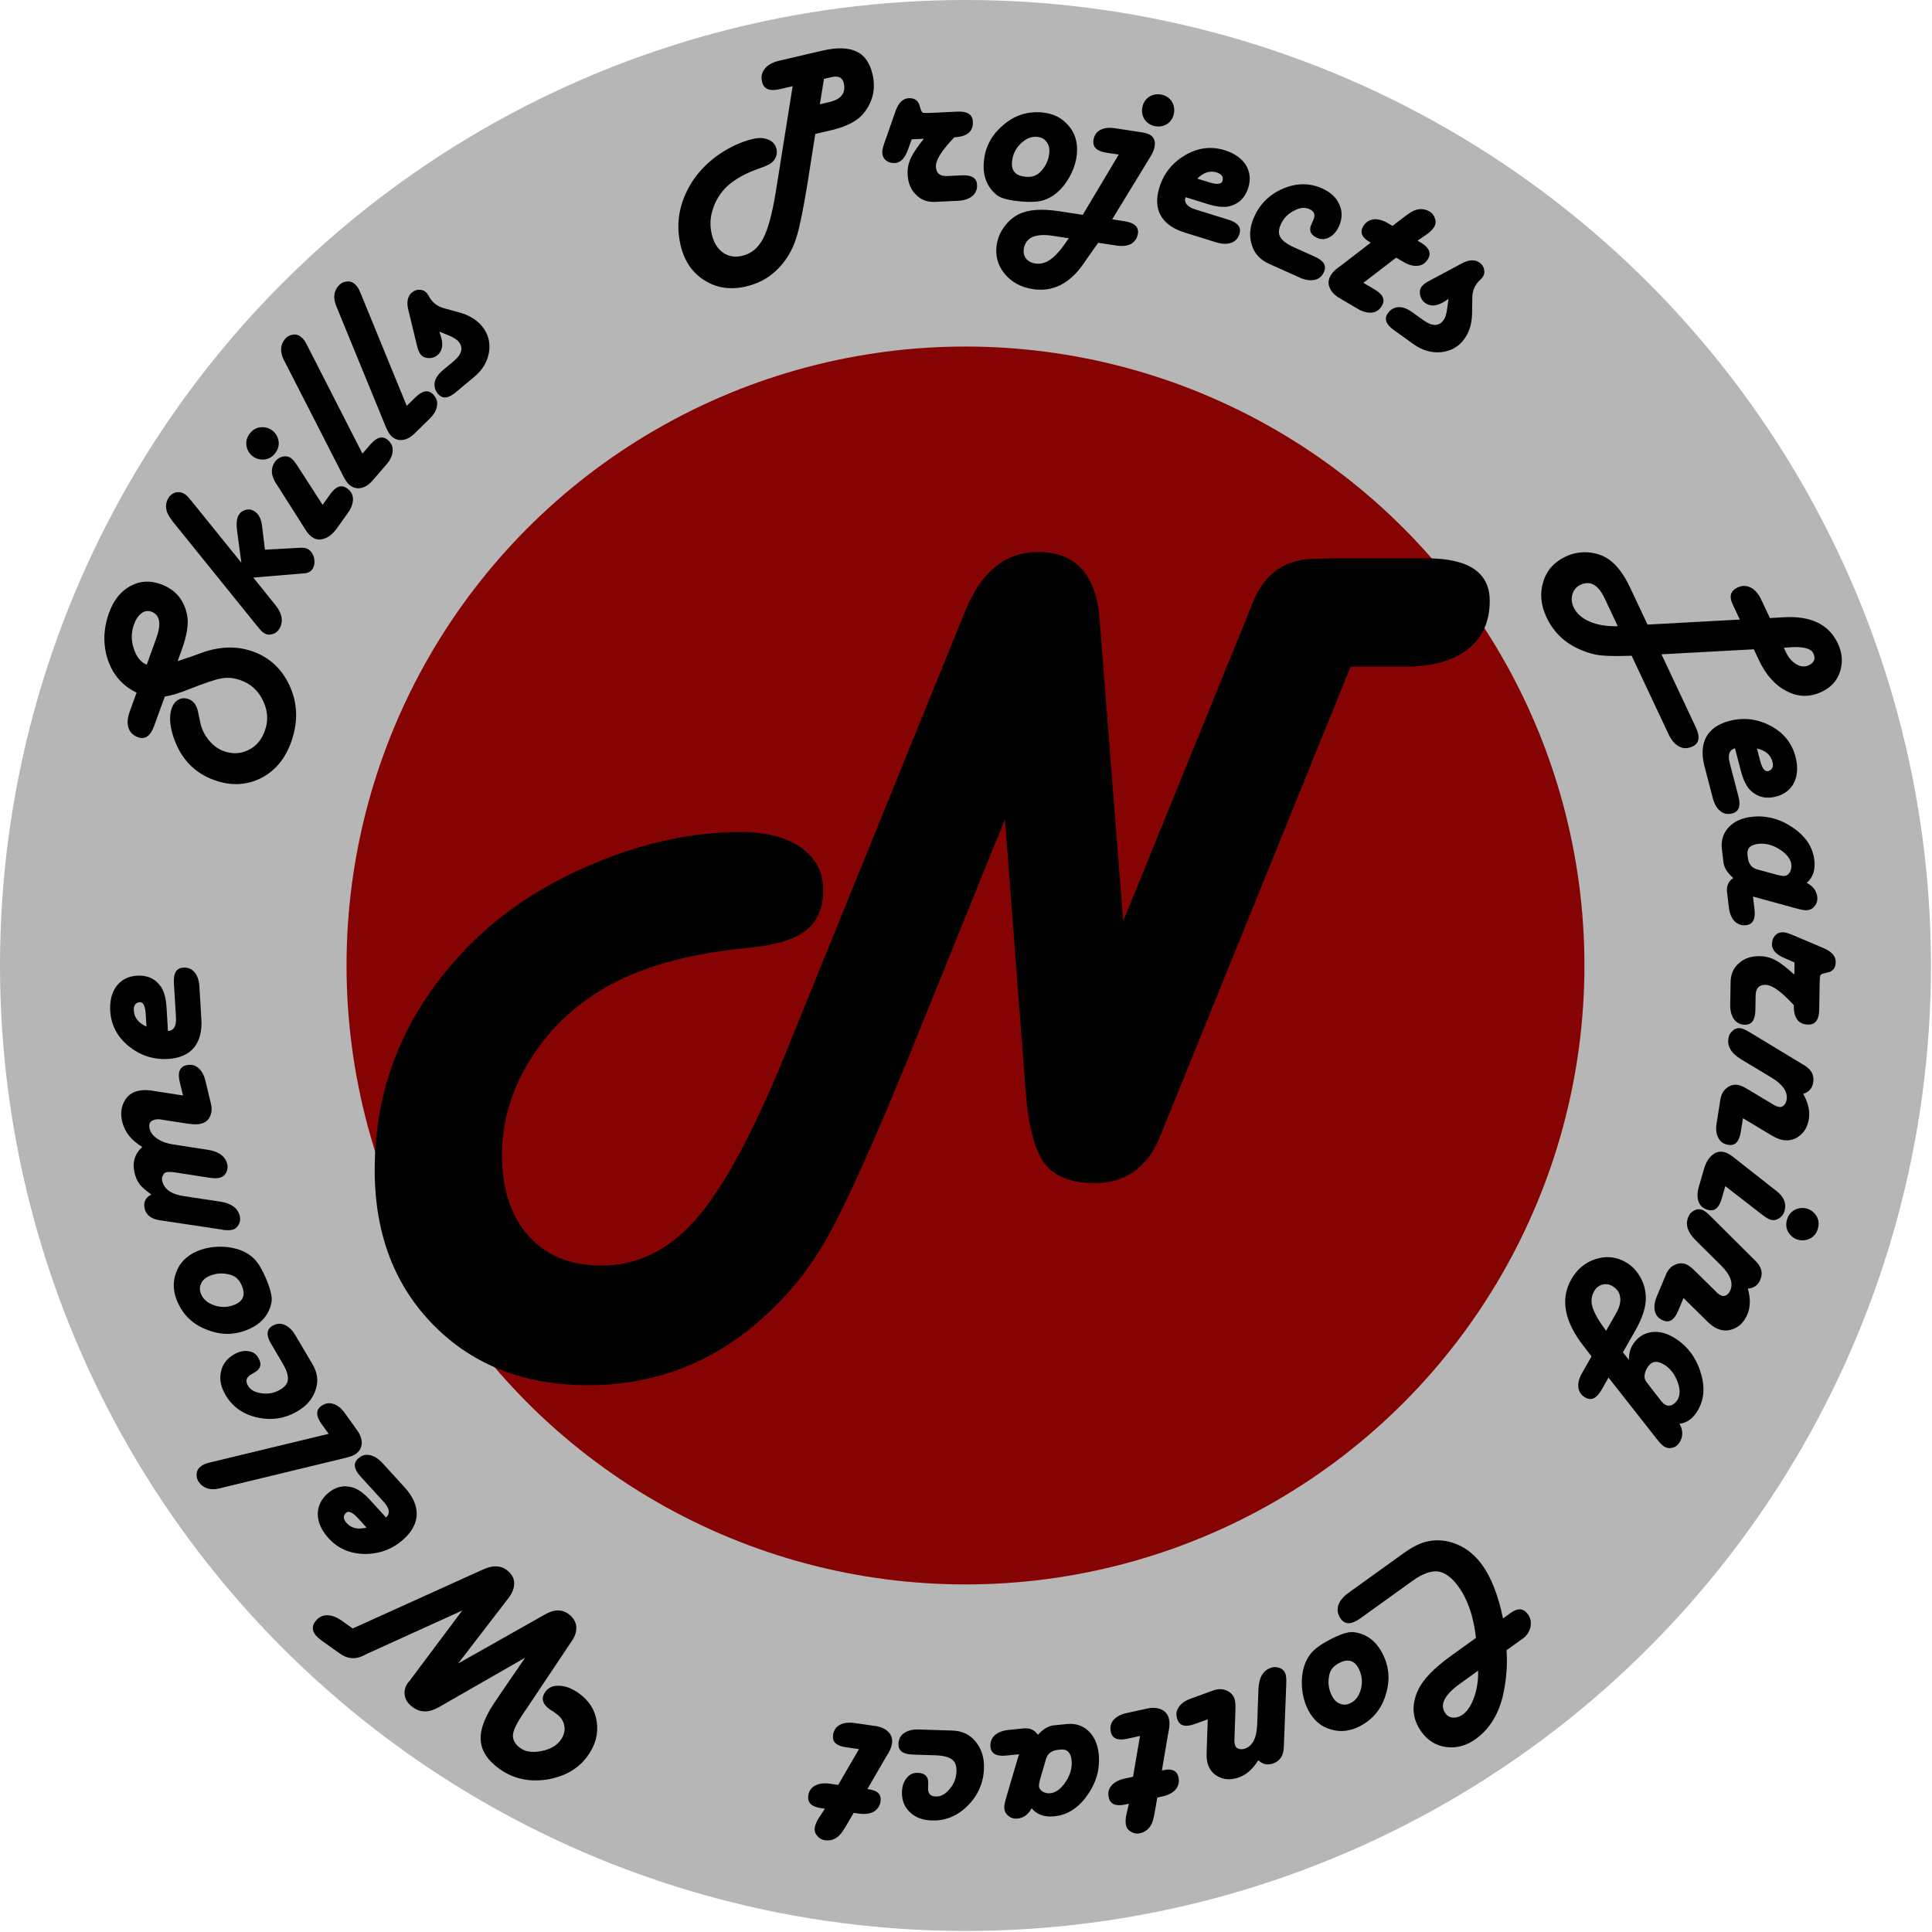 <?xml version="1.0" encoding="UTF-8" standalone="no"?><!DOCTYPE svg PUBLIC "-//W3C//DTD SVG 1.1//EN" "http://www.w3.org/Graphics/SVG/1.1/DTD/svg11.dtd"><svg width="100%" height="100%" viewBox="0 0 938 938" version="1.1" xmlns="http://www.w3.org/2000/svg" xmlns:xlink="http://www.w3.org/1999/xlink" xml:space="preserve" xmlns:serif="http://www.serif.com/" style="fill-rule:evenodd;clip-rule:evenodd;stroke-linejoin:round;stroke-miterlimit:2;"><circle id="OuterCircle" cx="468.75" cy="468.75" r="468.75" style="fill:#b6b6b6;"/>

<path id="SkillsAll" d="M81.45,223.114l19.941,-29.306l24.737,-31.691l30.339,-31.261l24.054,-22.683l31.787,-25.342l81.441,141.581l-14.387,11.961l-10.485,8.875l-21.299,22.974l-17.036,19.82l-13.396,19.104l-8.216,13.344l-5.431,9.373l-4.353,7.795l-9.715,20.926l-12.01,31.35l-9.851,33.438l-159.219,-27.222l7.161,-29.882l12.921,-39.456l13.572,-32.12l16.877,-34.145l22.568,-37.433Z" style="fill:#ab9797;fill-opacity:0;"/>

<g id="SkillsTxt" transform="matrix(1.277,2.207,-2.207,1.277,729.681,-644.318)"><g transform="matrix(-0.643,-0.766,0.766,-0.643,54.688,855.169)"><g transform="matrix(45.333,0,0,45.333,226.698,414.836)"><path d="M0.474,-0.333l0.045,0.056l0.026,0.031c0.05,0.062 0.075,0.128 0.075,0.197c0,0.067 -0.022,0.125 -0.066,0.176c-0.061,0.069 -0.14,0.104 -0.238,0.104c-0.076,-0 -0.138,-0.023 -0.187,-0.07c-0.048,-0.047 -0.072,-0.107 -0.072,-0.18c-0,-0.089 0.037,-0.163 0.113,-0.223c0.04,-0.031 0.077,-0.047 0.111,-0.047c0.017,-0 0.032,0.005 0.043,0.015c0.011,0.01 0.016,0.023 0.016,0.039c0,0.022 -0.012,0.04 -0.038,0.056l-0.039,0.024c-0.022,0.014 -0.041,0.033 -0.056,0.058c-0.015,0.025 -0.022,0.05 -0.022,0.075c-0,0.038 0.013,0.07 0.039,0.095c0.026,0.026 0.059,0.038 0.1,0.038c0.044,0 0.083,-0.016 0.116,-0.05c0.033,-0.033 0.049,-0.072 0.049,-0.118c0,-0.028 -0.006,-0.054 -0.02,-0.078c-0.013,-0.023 -0.042,-0.059 -0.086,-0.109c-0.031,-0.034 -0.053,-0.064 -0.067,-0.089l-0.131,-0c-0.045,-0 -0.068,-0.016 -0.068,-0.047c0,-0.022 0.008,-0.04 0.024,-0.052c0.016,-0.012 0.038,-0.018 0.067,-0.018l0.083,-0c0.007,-0.065 0.036,-0.118 0.088,-0.16c0.053,-0.042 0.116,-0.063 0.189,-0.063c0.055,-0 0.1,0.015 0.134,0.045c0.035,0.03 0.052,0.07 0.052,0.118c0,0.064 -0.027,0.113 -0.082,0.147c-0.031,0.02 -0.081,0.03 -0.149,0.03l-0.049,-0Zm-0.058,-0.117l0.117,-0c0.066,-0 0.099,-0.019 0.099,-0.058c-0,-0.015 -0.007,-0.027 -0.02,-0.036c-0.014,-0.009 -0.032,-0.014 -0.054,-0.014c-0.036,0 -0.068,0.011 -0.096,0.033c-0.029,0.022 -0.045,0.047 -0.046,0.075Z" style="fill-rule:nonzero;"/></g></g><g transform="matrix(-0.514,-0.858,0.858,-0.514,-22.144,770.684)"><g transform="matrix(45.333,0,0,45.333,207.265,391.616)"><path d="M0.344,-0.207l0.075,0.119c0.01,0.015 0.015,0.027 0.015,0.036c-0,0.015 -0.007,0.029 -0.019,0.041c-0.013,0.012 -0.027,0.018 -0.042,0.018c-0.014,-0 -0.026,-0.007 -0.036,-0.022l-0.006,-0.009l-0.113,-0.169l-0.055,0.135c-0.017,0.043 -0.043,0.065 -0.077,0.065c-0.014,-0 -0.026,-0.004 -0.035,-0.013c-0.01,-0.009 -0.015,-0.019 -0.015,-0.032c0,-0.009 0.003,-0.02 0.008,-0.032l0.005,-0.013l0.209,-0.516l0.006,-0.013c0.015,-0.036 0.039,-0.055 0.071,-0.055c0.014,0 0.026,0.005 0.036,0.014c0.009,0.009 0.014,0.02 0.014,0.033c0,0.01 -0.002,0.021 -0.008,0.034l-0.005,0.013l-0.124,0.306l0.109,-0.081c0.023,-0.017 0.043,-0.026 0.059,-0.026c0.014,0 0.025,0.005 0.034,0.014c0.009,0.008 0.014,0.019 0.014,0.032c-0,0.022 -0.012,0.042 -0.036,0.06l-0.011,0.008l-0.073,0.053Z" style="fill-rule:nonzero;"/></g></g><g transform="matrix(-0.415,-0.91,0.91,-0.415,-62.115,709.791)"><g transform="matrix(45.333,0,0,45.333,197.235,374.874)"><path d="M0.182,-0.106l0.055,-0c0.041,-0 0.061,0.014 0.061,0.043c0,0.02 -0.007,0.035 -0.021,0.046c-0.015,0.011 -0.035,0.017 -0.061,0.017l-0.078,-0c-0.028,-0 -0.051,-0.006 -0.067,-0.018c-0.017,-0.011 -0.025,-0.027 -0.025,-0.047c-0,-0.011 0.003,-0.025 0.01,-0.041l0.081,-0.199l0.005,-0.013c0.015,-0.037 0.039,-0.056 0.072,-0.056c0.014,0 0.026,0.005 0.036,0.014c0.01,0.009 0.015,0.02 0.015,0.033c-0,0.01 -0.005,0.026 -0.014,0.048l-0.069,0.173Zm0.064,-0.423c0.019,-0 0.035,0.006 0.048,0.019c0.013,0.014 0.02,0.03 0.02,0.049c-0,0.018 -0.007,0.034 -0.02,0.048c-0.013,0.013 -0.029,0.019 -0.048,0.019c-0.019,0 -0.035,-0.006 -0.048,-0.019c-0.013,-0.014 -0.02,-0.03 -0.02,-0.048c0,-0.019 0.007,-0.035 0.02,-0.049c0.013,-0.013 0.029,-0.019 0.048,-0.019Z" style="fill-rule:nonzero;"/></g></g><g transform="matrix(-0.327,-0.945,0.945,-0.327,-89.129,664.084)"><g transform="matrix(45.333,0,0,45.333,191.9,363.779)"><path d="M0.177,-0.106l0.051,-0c0.041,-0 0.062,0.014 0.062,0.043c0,0.02 -0.007,0.035 -0.022,0.046c-0.014,0.011 -0.034,0.017 -0.06,0.017l-0.088,-0c-0.024,-0 -0.044,-0.006 -0.057,-0.017c-0.014,-0.011 -0.021,-0.027 -0.021,-0.046c-0,-0.01 0.004,-0.027 0.014,-0.05l0.197,-0.486l0.005,-0.013c0.015,-0.036 0.039,-0.055 0.072,-0.055c0.014,0 0.025,0.005 0.035,0.014c0.01,0.009 0.014,0.02 0.014,0.033c0,0.01 -0.002,0.021 -0.007,0.033l-0.005,0.013l-0.19,0.468Z" style="fill-rule:nonzero;"/></g></g><g transform="matrix(-0.247,-0.969,0.969,-0.247,-107.472,621.425)"><g transform="matrix(45.333,0,0,45.333,187.675,352.463)"><path d="M0.177,-0.106l0.051,-0c0.041,-0 0.062,0.014 0.062,0.043c0,0.02 -0.007,0.035 -0.022,0.046c-0.014,0.011 -0.034,0.017 -0.06,0.017l-0.088,-0c-0.024,-0 -0.044,-0.006 -0.057,-0.017c-0.014,-0.011 -0.021,-0.027 -0.021,-0.046c-0,-0.01 0.004,-0.027 0.014,-0.05l0.197,-0.486l0.005,-0.013c0.015,-0.036 0.039,-0.055 0.072,-0.055c0.014,0 0.025,0.005 0.035,0.014c0.01,0.009 0.014,0.02 0.014,0.033c0,0.01 -0.002,0.021 -0.007,0.033l-0.005,0.013l-0.19,0.468Z" style="fill-rule:nonzero;"/></g></g><g transform="matrix(-0.17,-0.985,0.985,-0.17,-120.128,580.528)"><g transform="matrix(45.333,0,0,45.333,184.452,340.861)"><path d="M0.208,-0.24l-0.009,0.022c-0.014,0.032 -0.034,0.049 -0.061,0.049c-0.013,-0 -0.025,-0.005 -0.036,-0.014c-0.01,-0.01 -0.016,-0.02 -0.016,-0.032c0,-0.012 0.005,-0.027 0.015,-0.046l0.065,-0.132c0.015,-0.031 0.035,-0.047 0.059,-0.047c0.013,0 0.024,0.004 0.033,0.013c0.009,0.008 0.013,0.018 0.013,0.029c0,0.003 -0,0.009 -0.002,0.019c-0.002,0.007 -0.002,0.014 -0.002,0.019c-0,0.021 0.007,0.042 0.023,0.063l0.027,0.039c0.029,0.039 0.043,0.077 0.043,0.114c-0,0.041 -0.015,0.075 -0.046,0.103c-0.031,0.027 -0.069,0.041 -0.114,0.041l-0.102,-0c-0.042,-0 -0.062,-0.014 -0.062,-0.043c-0,-0.02 0.007,-0.035 0.022,-0.047c0.014,-0.011 0.034,-0.016 0.06,-0.016l0.057,-0c0.045,-0 0.068,-0.017 0.068,-0.05c-0,-0.012 -0.005,-0.026 -0.013,-0.042l-0.022,-0.042Z" style="fill-rule:nonzero;"/></g></g></g>

<path id="WelcomeAll" d="M79.169,704.249l-17.783,-30.458l-17.948,-35.734l-15.307,-40.483l-10.284,-31.172l-9.505,-39.158l-6.339,-37.294l-2.918,-31.331l-1.287,-32.128l160.043,21.947l1.077,22.908l2.375,19.119l2.002,12.972l2.734,14.238l4.735,17.94l3.591,13.142l11.652,28.872l10.594,23.729l11.431,20.204l8.446,13.107l6.069,8.907l5.115,7.263l14.523,17.761l73.813,66.442l25.776,15.262l-56.886,150.192l-22.675,-13.186l-20.766,-13.067l-35.106,-24.868l-27.601,-24.087l-29.565,-28.73l-22.834,-26.08l-23.286,-29.884l-23.886,-36.345Z" style="fill:#9f9d9d;fill-opacity:0;"/>
<g id="WelcomeTxt" transform="matrix(2.393,-0.882,0.882,2.393,-583.472,21.86)"><g transform="matrix(-0.564,-0.826,0.826,-0.564,7.739,836.882)"><g transform="matrix(45.333,0,0,45.333,224.709,416.399)"><path d="M1.21,-0.55l-0.301,0.517c-0.022,0.039 -0.049,0.058 -0.081,0.058c-0.025,-0 -0.044,-0.008 -0.057,-0.023c-0.013,-0.015 -0.02,-0.037 -0.02,-0.064l0.013,-0.351l-0.178,0.38c-0.018,0.039 -0.044,0.058 -0.078,0.058c-0.024,-0 -0.043,-0.008 -0.057,-0.023c-0.014,-0.016 -0.021,-0.037 -0.021,-0.064l-0.01,-0.338c-0,-0.059 -0.005,-0.1 -0.015,-0.12c-0.011,-0.021 -0.031,-0.031 -0.06,-0.031c-0.027,-0 -0.053,0.014 -0.079,0.041c-0.026,0.028 -0.039,0.056 -0.039,0.085c0,0.023 0.007,0.043 0.022,0.057c0.015,0.015 0.034,0.022 0.058,0.022c0.006,0 0.013,0 0.019,-0c0.006,-0.001 0.01,-0.001 0.012,-0.001c0.04,0 0.059,0.017 0.059,0.05c0,0.021 -0.011,0.04 -0.033,0.054c-0.023,0.015 -0.051,0.022 -0.085,0.022c-0.053,-0 -0.097,-0.018 -0.131,-0.054c-0.035,-0.037 -0.052,-0.082 -0.052,-0.138c0,-0.067 0.028,-0.127 0.082,-0.181c0.055,-0.053 0.117,-0.079 0.187,-0.079c0.063,-0 0.109,0.018 0.138,0.056c0.028,0.037 0.042,0.096 0.042,0.179l0.001,0.038l0.003,0.17l0.174,-0.378c0.02,-0.044 0.049,-0.065 0.089,-0.065c0.023,-0 0.042,0.006 0.056,0.02c0.014,0.013 0.021,0.031 0.021,0.054l-0.001,0.005l-0.009,0.372l0.22,-0.379l0.01,-0.019c0.018,-0.031 0.046,-0.047 0.083,-0.047l0.095,0c0.045,0 0.068,0.016 0.068,0.048c-0,0.022 -0.008,0.039 -0.024,0.051c-0.016,0.012 -0.038,0.018 -0.066,0.018l-0.055,0Z" style="fill-rule:nonzero;"/></g></g><g transform="matrix(-0.377,-0.926,0.926,-0.377,-75.192,693.22)"><g transform="matrix(45.333,0,0,45.333,195.532,371.897)"><path d="M0.163,-0.143c0,0.024 0.018,0.037 0.055,0.037l0.145,-0c0.041,-0 0.062,0.014 0.062,0.043c-0,0.02 -0.007,0.035 -0.022,0.046c-0.014,0.011 -0.035,0.017 -0.061,0.017l-0.138,-0c-0.051,-0 -0.09,-0.013 -0.117,-0.038c-0.027,-0.025 -0.041,-0.063 -0.041,-0.111c0,-0.063 0.022,-0.117 0.064,-0.163c0.043,-0.046 0.093,-0.068 0.152,-0.068c0.042,-0 0.077,0.011 0.103,0.033c0.025,0.022 0.038,0.052 0.038,0.088c0,0.044 -0.018,0.077 -0.053,0.098c-0.02,0.012 -0.05,0.018 -0.089,0.018l-0.098,-0Zm0.024,-0.089l0.053,0c0.035,0 0.052,-0.008 0.051,-0.023c-0.001,-0.017 -0.012,-0.026 -0.034,-0.026c-0.03,0 -0.053,0.017 -0.07,0.049Z" style="fill-rule:nonzero;"/></g></g><g transform="matrix(-0.266,-0.964,0.964,-0.266,-103.536,631.57)"><g transform="matrix(45.333,0,0,45.333,188.595,355.189)"><path d="M0.177,-0.106l0.051,-0c0.041,-0 0.062,0.014 0.062,0.043c0,0.02 -0.007,0.035 -0.022,0.046c-0.014,0.011 -0.034,0.017 -0.06,0.017l-0.088,-0c-0.024,-0 -0.044,-0.006 -0.057,-0.017c-0.014,-0.011 -0.021,-0.027 -0.021,-0.046c-0,-0.01 0.004,-0.027 0.014,-0.05l0.197,-0.486l0.005,-0.013c0.015,-0.036 0.039,-0.055 0.072,-0.055c0.014,0 0.025,0.005 0.035,0.014c0.01,0.009 0.014,0.02 0.014,0.033c0,0.01 -0.002,0.021 -0.007,0.033l-0.005,0.013l-0.19,0.468Z" style="fill-rule:nonzero;"/></g></g><g transform="matrix(-0.18,-0.984,0.984,-0.18,-119.683,587.461)"><g transform="matrix(45.333,0,0,45.333,185.042,343.621)"><path d="M0.326,-0l-0.142,-0c-0.041,-0 -0.074,-0.014 -0.099,-0.043c-0.026,-0.029 -0.039,-0.066 -0.039,-0.111c0,-0.061 0.021,-0.114 0.063,-0.159c0.042,-0.045 0.092,-0.067 0.148,-0.067c0.039,-0 0.07,0.01 0.094,0.032c0.024,0.021 0.036,0.049 0.036,0.084c0,0.024 -0.006,0.044 -0.018,0.059c-0.012,0.016 -0.027,0.023 -0.046,0.023c-0.03,0 -0.045,-0.014 -0.045,-0.042l-0,-0.01c0,-0.004 0,-0.007 0,-0.011c0,-0.022 -0.011,-0.034 -0.033,-0.034c-0.022,0 -0.041,0.011 -0.058,0.034c-0.018,0.022 -0.026,0.047 -0.026,0.075c-0,0.023 0.007,0.04 0.021,0.049c0.014,0.01 0.038,0.015 0.072,0.015l0.092,-0c0.042,-0 0.062,0.014 0.062,0.043c0,0.02 -0.007,0.035 -0.022,0.046c-0.015,0.011 -0.035,0.017 -0.06,0.017Z" style="fill-rule:nonzero;"/></g></g><g transform="matrix(-0.059,-0.998,0.998,-0.059,-133.768,527.211)"><g transform="matrix(45.333,0,0,45.333,181.701,326.679)"><path d="M0.272,-0.38c0.047,-0 0.086,0.015 0.116,0.045c0.031,0.029 0.046,0.068 0.046,0.114c0,0.035 -0.008,0.069 -0.024,0.104c-0.016,0.034 -0.036,0.061 -0.062,0.082c-0.017,0.013 -0.034,0.022 -0.052,0.027c-0.018,0.005 -0.044,0.008 -0.076,0.008c-0.053,0 -0.089,-0.006 -0.108,-0.019c-0.043,-0.03 -0.065,-0.074 -0.065,-0.133c-0,-0.062 0.022,-0.115 0.067,-0.16c0.044,-0.046 0.097,-0.068 0.158,-0.068Zm-0.012,0.104c-0.024,-0 -0.046,0.012 -0.066,0.035c-0.02,0.024 -0.029,0.05 -0.029,0.079c-0,0.038 0.021,0.057 0.063,0.057c0.025,-0 0.044,-0.008 0.057,-0.023c0.022,-0.025 0.033,-0.054 0.033,-0.086c0,-0.019 -0.005,-0.034 -0.016,-0.045c-0.01,-0.012 -0.024,-0.017 -0.042,-0.017Z" style="fill-rule:nonzero;"/></g></g><g transform="matrix(0.116,-0.993,0.993,0.116,-146.889,450.608)"><g transform="matrix(45.333,0,0,45.333,179.724,307.832)"><path d="M0.633,-0.106l0.058,-0c0.041,-0 0.062,0.014 0.062,0.043c-0,0.02 -0.007,0.035 -0.022,0.046c-0.014,0.011 -0.034,0.017 -0.06,0.017l-0.099,-0c-0.022,-0 -0.039,-0.006 -0.052,-0.017c-0.014,-0.011 -0.02,-0.026 -0.02,-0.045c-0,-0.013 0.004,-0.03 0.013,-0.052l0.046,-0.112c0.002,-0.006 0.003,-0.012 0.003,-0.018c0,-0.021 -0.01,-0.031 -0.032,-0.031c-0.016,-0 -0.033,0.007 -0.049,0.022c-0.016,0.015 -0.029,0.035 -0.039,0.06l-0.055,0.134c-0.018,0.044 -0.044,0.066 -0.078,0.066c-0.013,-0 -0.025,-0.005 -0.034,-0.013c-0.01,-0.009 -0.014,-0.02 -0.014,-0.032c-0,-0.009 0.002,-0.02 0.007,-0.033l0.005,-0.013l0.056,-0.136c0.004,-0.012 0.007,-0.022 0.007,-0.029c-0,-0.007 -0.003,-0.013 -0.01,-0.018c-0.006,-0.006 -0.014,-0.008 -0.023,-0.008c-0.035,-0 -0.063,0.025 -0.083,0.076l-0.057,0.14c-0.018,0.044 -0.044,0.066 -0.078,0.066c-0.013,-0 -0.025,-0.004 -0.034,-0.013c-0.01,-0.009 -0.015,-0.019 -0.015,-0.032c0,-0.009 0.003,-0.02 0.007,-0.033l0.006,-0.013l0.097,-0.239c0.014,-0.034 0.034,-0.051 0.062,-0.051c0.028,0 0.045,0.014 0.052,0.041c0.022,-0.019 0.04,-0.032 0.054,-0.038c0.014,-0.006 0.031,-0.009 0.051,-0.009c0.044,-0 0.077,0.019 0.098,0.057c0.037,-0.038 0.078,-0.057 0.123,-0.057c0.032,-0 0.058,0.009 0.079,0.027c0.021,0.018 0.031,0.04 0.031,0.066c0,0.017 -0.003,0.034 -0.01,0.052l-0.053,0.129Z" style="fill-rule:nonzero;"/></g></g><g transform="matrix(0.289,-0.957,0.957,0.289,-132.716,371.719)"><g transform="matrix(45.333,0,0,45.333,183.918,275.216)"><path d="M0.163,-0.143c0,0.024 0.018,0.037 0.055,0.037l0.145,-0c0.041,-0 0.062,0.014 0.062,0.043c-0,0.02 -0.007,0.035 -0.022,0.046c-0.014,0.011 -0.035,0.017 -0.061,0.017l-0.138,-0c-0.051,-0 -0.09,-0.013 -0.117,-0.038c-0.027,-0.025 -0.041,-0.063 -0.041,-0.111c0,-0.063 0.022,-0.117 0.064,-0.163c0.043,-0.046 0.093,-0.068 0.152,-0.068c0.042,-0 0.077,0.011 0.103,0.033c0.025,0.022 0.038,0.052 0.038,0.088c0,0.044 -0.018,0.077 -0.053,0.098c-0.02,0.012 -0.05,0.018 -0.089,0.018l-0.098,-0Zm0.024,-0.089l0.053,0c0.035,0 0.052,-0.008 0.051,-0.023c-0.001,-0.017 -0.012,-0.026 -0.034,-0.026c-0.03,0 -0.053,0.017 -0.07,0.049Z" style="fill-rule:nonzero;"/></g></g></g>

<path id="ProjectsAll" d="M498.869,3.802l37.805,4.496l42.46,7.759l44.834,13.073l33.547,11.349l39.921,17.164l36.257,18.66l28.894,17.729l28.521,19.634l-122.957,121.782l-17.144,-11.938l-18.39,-10.945l-14.305,-7.314l-15.143,-7.341l-14.701,-5.973l-17.49,-6.672l-30.88,-9.243l-28.907,-5.735l-24.842,-3.293l-16.784,-1.258l-9.576,-0.848l-11.238,-0.437l-21.663,0.059l-25.532,2.085l-33.203,4.618l-49.565,13.139l-68.044,-154.272l40.4,-11.522l38.698,-7.985l43.976,-6.662l37.317,-2.634l40.888,-0.566l46.846,3.091Z" style="fill:#9d9f9e;fill-opacity:0;"/>
<g id="ProjectsTxt" transform="matrix(-1.11,2.296,-2.296,-1.11,1536.43,60.163)">
    <g transform="matrix(-0.628,-0.778,0.778,-0.628,45.888,852.159)">
        <g transform="matrix(45.333,0,0,45.333,226.455,415.121)">
        <path d="M0.65,-0.333l-0.081,0.2c-0.041,0.099 -0.072,0.167 -0.094,0.204c-0.022,0.038 -0.049,0.07 -0.083,0.096c-0.049,0.038 -0.105,0.058 -0.17,0.058c-0.068,-0 -0.123,-0.022 -0.165,-0.065c-0.043,-0.043 -0.064,-0.099 -0.064,-0.167c0,-0.092 0.034,-0.172 0.101,-0.241c0.036,-0.037 0.081,-0.067 0.135,-0.09c0.055,-0.022 0.109,-0.034 0.162,-0.034c0.026,0 0.046,0.006 0.062,0.018c0.016,0.011 0.024,0.027 0.024,0.045c-0,0.02 -0.009,0.036 -0.026,0.048c-0.01,0.007 -0.028,0.012 -0.056,0.015c-0.064,0.006 -0.117,0.021 -0.157,0.044c-0.033,0.02 -0.059,0.046 -0.078,0.078c-0.02,0.032 -0.029,0.066 -0.029,0.102c-0,0.036 0.009,0.064 0.028,0.086c0.019,0.021 0.044,0.032 0.075,0.032c0.04,-0 0.074,-0.017 0.103,-0.051c0.029,-0.033 0.061,-0.093 0.096,-0.178l0.17,-0.417l-0.054,0c-0.045,0 -0.067,-0.015 -0.067,-0.047c-0,-0.022 0.008,-0.039 0.024,-0.051c0.015,-0.012 0.038,-0.019 0.066,-0.019l0.186,0c0.063,0 0.109,0.012 0.139,0.036c0.03,0.023 0.044,0.06 0.044,0.109c0,0.06 -0.023,0.109 -0.069,0.147c-0.033,0.028 -0.085,0.042 -0.155,0.042l-0.067,-0Zm0.047,-0.117l0.04,-0c0.052,-0 0.078,-0.021 0.078,-0.064c-0,-0.024 -0.015,-0.036 -0.044,-0.036l-0.033,0l-0.041,0.1Z" style="fill-rule:nonzero;"/></g></g>
    <g transform="matrix(-0.478,-0.879,0.879,-0.478,-38.426,749.214)">
        <g transform="matrix(45.333,0,0,45.333,203.544,386.032)">
        <path d="M0.168,-0.267l-0.017,0.041c-0.015,0.037 -0.034,0.055 -0.058,0.055c-0.015,0 -0.027,-0.004 -0.037,-0.013c-0.01,-0.009 -0.014,-0.02 -0.014,-0.033c-0,-0.007 0.003,-0.02 0.01,-0.038l0.055,-0.136c0.014,-0.033 0.033,-0.049 0.057,-0.049c0.024,-0 0.039,0.011 0.044,0.034l0.004,0.015c0.002,0.008 0.005,0.013 0.009,0.015c0.004,0.001 0.014,0.002 0.029,0.002l0.114,0c0.043,0 0.064,0.015 0.064,0.045c0,0.042 -0.027,0.062 -0.081,0.062l-0.005,0.005c-0.052,0.05 -0.078,0.088 -0.078,0.115c0,0.027 0.015,0.041 0.045,0.041l0.062,-0c0.041,-0 0.062,0.014 0.062,0.043c-0,0.02 -0.008,0.035 -0.022,0.046c-0.015,0.011 -0.035,0.017 -0.061,0.017l-0.096,-0c-0.032,-0 -0.059,-0.011 -0.079,-0.034c-0.021,-0.022 -0.031,-0.051 -0.031,-0.087c-0,-0.023 0.005,-0.045 0.016,-0.066c0.011,-0.022 0.031,-0.048 0.059,-0.08l-0.051,0Z" style="fill-rule:nonzero;"/></g></g>
    <g transform="matrix(-0.361,-0.932,0.932,-0.361,-80.064,684.956)">
        <g transform="matrix(45.333,0,0,45.333,194.541,369.897)">
        <path d="M0.272,-0.38c0.047,-0 0.086,0.015 0.116,0.045c0.031,0.029 0.046,0.068 0.046,0.114c0,0.035 -0.008,0.069 -0.024,0.104c-0.016,0.034 -0.036,0.061 -0.062,0.082c-0.017,0.013 -0.034,0.022 -0.052,0.027c-0.018,0.005 -0.044,0.008 -0.076,0.008c-0.053,0 -0.089,-0.006 -0.108,-0.019c-0.043,-0.03 -0.065,-0.074 -0.065,-0.133c-0,-0.062 0.022,-0.115 0.067,-0.16c0.044,-0.046 0.097,-0.068 0.158,-0.068Zm-0.012,0.104c-0.024,-0 -0.046,0.012 -0.066,0.035c-0.02,0.024 -0.029,0.05 -0.029,0.079c-0,0.038 0.021,0.057 0.063,0.057c0.025,-0 0.044,-0.008 0.057,-0.023c0.022,-0.025 0.033,-0.054 0.033,-0.086c0,-0.019 -0.005,-0.034 -0.016,-0.045c-0.01,-0.012 -0.024,-0.017 -0.042,-0.017Z" style="fill-rule:nonzero;"/></g></g>
    <g transform="matrix(-0.294,-0.956,0.956,-0.294,-93.479,635.63)">
        <g transform="matrix(45.333,0,0,45.333,187.941,352.328)">
        <path d="M0.19,0.02l0.054,0c0.041,0 0.062,0.015 0.062,0.043c-0,0.02 -0.008,0.035 -0.022,0.047c-0.015,0.011 -0.035,0.016 -0.061,0.016l-0.076,0l-0.035,0.07l-0.014,0.029c-0.045,0.09 -0.109,0.135 -0.193,0.135c-0.051,-0 -0.093,-0.016 -0.127,-0.046c-0.034,-0.031 -0.051,-0.069 -0.051,-0.115c-0,-0.027 0.006,-0.054 0.02,-0.08c0.013,-0.025 0.031,-0.046 0.052,-0.061c0.036,-0.025 0.091,-0.038 0.165,-0.038l0.101,0l0.111,-0.273l-0.052,-0c-0.042,-0 -0.062,-0.015 -0.062,-0.044c-0,-0.02 0.007,-0.035 0.021,-0.046c0.015,-0.011 0.035,-0.017 0.062,-0.017l0.116,0c0.04,0 0.059,0.017 0.059,0.049c0,0.013 -0.003,0.028 -0.01,0.044l-0.12,0.287Zm-0.168,0.106l-0.068,0c-0.075,0 -0.112,0.025 -0.112,0.073c-0,0.015 0.005,0.028 0.015,0.038c0.011,0.01 0.024,0.015 0.041,0.015c0.024,-0 0.045,-0.009 0.063,-0.028c0.019,-0.018 0.039,-0.051 0.061,-0.098Zm0.29,-0.655c0.018,-0 0.034,0.006 0.048,0.019c0.013,0.014 0.019,0.03 0.019,0.049c0,0.018 -0.006,0.034 -0.019,0.048c-0.014,0.013 -0.03,0.019 -0.048,0.019c-0.019,0 -0.035,-0.006 -0.049,-0.019c-0.013,-0.014 -0.019,-0.03 -0.019,-0.048c-0,-0.019 0.006,-0.035 0.019,-0.049c0.014,-0.013 0.03,-0.019 0.049,-0.019Z" style="fill-rule:nonzero;"/></g></g>
    <g transform="matrix(-0.149,-0.989,0.989,-0.149,-124.332,572.074)">
        <g transform="matrix(45.333,0,0,45.333,184.028,339.544)">
        <path d="M0.163,-0.143c0,0.024 0.018,0.037 0.055,0.037l0.145,-0c0.041,-0 0.062,0.014 0.062,0.043c-0,0.02 -0.007,0.035 -0.022,0.046c-0.014,0.011 -0.035,0.017 -0.061,0.017l-0.138,-0c-0.051,-0 -0.09,-0.013 -0.117,-0.038c-0.027,-0.025 -0.041,-0.063 -0.041,-0.111c0,-0.063 0.022,-0.117 0.064,-0.163c0.043,-0.046 0.093,-0.068 0.152,-0.068c0.042,-0 0.077,0.011 0.103,0.033c0.025,0.022 0.038,0.052 0.038,0.088c0,0.044 -0.018,0.077 -0.053,0.098c-0.02,0.012 -0.05,0.018 -0.089,0.018l-0.098,-0Zm0.024,-0.089l0.053,0c0.035,0 0.052,-0.008 0.051,-0.023c-0.001,-0.017 -0.012,-0.026 -0.034,-0.026c-0.03,0 -0.053,0.017 -0.07,0.049Z" style="fill-rule:nonzero;"/></g></g>
    <g transform="matrix(-0.029,-1,1,-0.029,-135.179,512.123)">
        <g transform="matrix(45.333,0,0,45.333,181.169,321.723)">
        <path d="M0.326,-0l-0.142,-0c-0.041,-0 -0.074,-0.014 -0.099,-0.043c-0.026,-0.029 -0.039,-0.066 -0.039,-0.111c0,-0.061 0.021,-0.114 0.063,-0.159c0.042,-0.045 0.092,-0.067 0.148,-0.067c0.039,-0 0.07,0.01 0.094,0.032c0.024,0.021 0.036,0.049 0.036,0.084c0,0.024 -0.006,0.044 -0.018,0.059c-0.012,0.016 -0.027,0.023 -0.046,0.023c-0.03,0 -0.045,-0.014 -0.045,-0.042l-0,-0.01c0,-0.004 0,-0.007 0,-0.011c0,-0.022 -0.011,-0.034 -0.033,-0.034c-0.022,0 -0.041,0.011 -0.058,0.034c-0.018,0.022 -0.026,0.047 -0.026,0.075c-0,0.023 0.007,0.04 0.021,0.049c0.014,0.01 0.038,0.015 0.072,0.015l0.092,-0c0.042,-0 0.062,0.014 0.062,0.043c0,0.02 -0.007,0.035 -0.022,0.046c-0.015,0.011 -0.035,0.017 -0.06,0.017Z" style="fill-rule:nonzero;"/></g></g>
    <g transform="matrix(0.082,-0.997,0.997,0.082,-137.717,459.296)">
        <g transform="matrix(45.333,0,0,45.333,180.53,304.425)">
        <path d="M0.29,-0.374l0.015,0c0.042,0 0.062,0.015 0.062,0.044c0,0.02 -0.007,0.035 -0.022,0.046c-0.014,0.011 -0.035,0.017 -0.06,0.017l-0.036,-0l-0.065,0.161l0.054,-0c0.042,-0 0.062,0.014 0.062,0.043c0,0.02 -0.007,0.035 -0.021,0.046c-0.015,0.011 -0.035,0.017 -0.061,0.017l-0.088,-0c-0.024,-0 -0.044,-0.006 -0.058,-0.017c-0.015,-0.011 -0.022,-0.027 -0.022,-0.046c-0,-0.013 0.003,-0.026 0.009,-0.041l0.009,-0.021l0.057,-0.142l-0.007,-0c-0.036,-0 -0.055,-0.014 -0.055,-0.043c0,-0.02 0.008,-0.035 0.022,-0.047c0.015,-0.011 0.035,-0.017 0.061,-0.017l0.022,0l0.026,-0.064l0.006,-0.013c0.015,-0.036 0.039,-0.054 0.072,-0.054c0.013,0 0.025,0.005 0.034,0.014c0.01,0.008 0.015,0.019 0.015,0.032c-0,0.012 -0.004,0.028 -0.013,0.047l-0.018,0.038Z" style="fill-rule:nonzero;"/></g></g>
    <g transform="matrix(0.171,-0.985,0.985,0.171,-136.216,419.751)">
        <g transform="matrix(45.333,0,0,45.333,181.432,290.855)">
        <path d="M0.208,-0.24l-0.009,0.022c-0.014,0.032 -0.034,0.049 -0.061,0.049c-0.013,-0 -0.025,-0.005 -0.036,-0.014c-0.01,-0.01 -0.016,-0.02 -0.016,-0.032c0,-0.012 0.005,-0.027 0.015,-0.046l0.065,-0.132c0.015,-0.031 0.035,-0.047 0.059,-0.047c0.013,0 0.024,0.004 0.033,0.013c0.009,0.008 0.013,0.018 0.013,0.029c0,0.003 -0,0.009 -0.002,0.019c-0.002,0.007 -0.002,0.014 -0.002,0.019c-0,0.021 0.007,0.042 0.023,0.063l0.027,0.039c0.029,0.039 0.043,0.077 0.043,0.114c-0,0.041 -0.015,0.075 -0.046,0.103c-0.031,0.027 -0.069,0.041 -0.114,0.041l-0.102,-0c-0.042,-0 -0.062,-0.014 -0.062,-0.043c-0,-0.02 0.007,-0.035 0.022,-0.047c0.014,-0.011 0.034,-0.016 0.06,-0.016l0.057,-0c0.045,-0 0.068,-0.017 0.068,-0.05c-0,-0.012 -0.005,-0.026 -0.013,-0.042l-0.022,-0.042Z" style="fill-rule:nonzero;"/></g></g></g>
<path id="LearningAll" d="M929.203,405.946l3.521,32.303l1.241,37.167l-1.882,40.613l-4.072,29.928l-7.587,37.829l-9.999,34.579l-10.227,28.294l-9.713,21.328l-12.588,25.173l-12.077,21.328l-22.226,32.359l-129.313,-98.434l12.73,-18.503l10.672,-18.387l6.88,-13.997l6.411,-14.389l6.701,-17.591l4.305,-13.818l3.74,-14.339l2.522,-13.657l2.58,-16.148l2.117,-27.928l-0.826,-25.478l-2.284,-21.519l-2.473,-14.318l-1.286,-8.199l-2.046,-9.494l-4.811,-18.095l-7.611,-20.865l-11.73,-26.697l-27.284,-43.696l122.057,-103.09l34.184,47.941l16.579,30.018l15.934,35.538l10.999,30.393l9.465,33.878l7.397,39.973Z" style="fill:#9592a8;fill-opacity:0;"/>

<g id="LearningTxt" transform="matrix(-2.462,-0.663,0.663,-2.462,1069.25,1441.52)">
    <g transform="matrix(-0.646,-0.763,0.763,-0.646,56.643,855.901)">
        <g transform="matrix(45.333,0,0,45.333,226.779,414.817)">
        <path d="M0.596,-0.343l-0.146,0.36l0.338,-0c0.045,-0 0.068,0.015 0.068,0.046c-0,0.023 -0.008,0.04 -0.024,0.052c-0.016,0.012 -0.038,0.018 -0.066,0.018l-0.364,0l-0.006,0.014c-0.022,0.051 -0.04,0.086 -0.053,0.107c-0.013,0.02 -0.03,0.04 -0.051,0.059c-0.054,0.05 -0.117,0.075 -0.188,0.075c-0.057,0 -0.104,-0.017 -0.141,-0.051c-0.038,-0.034 -0.056,-0.078 -0.056,-0.13c-0,-0.033 0.008,-0.064 0.024,-0.093c0.016,-0.028 0.037,-0.051 0.065,-0.067c0.035,-0.02 0.083,-0.03 0.144,-0.03l0.172,-0l0.146,-0.36l-0.071,-0c-0.037,-0 -0.055,-0.016 -0.055,-0.049c0,-0.021 0.008,-0.037 0.024,-0.05c0.016,-0.012 0.038,-0.018 0.066,-0.018l0.084,0l0.022,-0.055c0.043,-0.106 0.108,-0.158 0.196,-0.158c0.044,-0 0.081,0.014 0.111,0.042c0.03,0.028 0.044,0.063 0.044,0.106c0,0.054 -0.021,0.098 -0.064,0.131c-0.043,0.034 -0.099,0.051 -0.168,0.051l-0.051,-0Zm0.048,-0.117l0.022,0c0.024,0 0.045,-0.006 0.063,-0.018c0.017,-0.012 0.026,-0.027 0.026,-0.045c-0,-0.026 -0.012,-0.039 -0.037,-0.039c-0.022,-0 -0.042,0.023 -0.061,0.068l-0.013,0.034Zm-0.379,0.593l-0.129,0c-0.064,0 -0.095,0.023 -0.095,0.068c-0,0.019 0.007,0.034 0.021,0.047c0.014,0.012 0.031,0.019 0.052,0.019c0.029,-0 0.057,-0.012 0.084,-0.036c0.027,-0.024 0.049,-0.057 0.067,-0.098Z" style="fill-rule:nonzero;"/></g></g>
    <g transform="matrix(-0.495,-0.869,0.869,-0.495,-30.818,758.929)">
        <g transform="matrix(45.333,0,0,45.333,205.118,388.419)">
        <path d="M0.163,-0.143c0,0.024 0.018,0.037 0.055,0.037l0.145,-0c0.041,-0 0.062,0.014 0.062,0.043c-0,0.02 -0.007,0.035 -0.022,0.046c-0.014,0.011 -0.035,0.017 -0.061,0.017l-0.138,-0c-0.051,-0 -0.09,-0.013 -0.117,-0.038c-0.027,-0.025 -0.041,-0.063 -0.041,-0.111c0,-0.063 0.022,-0.117 0.064,-0.163c0.043,-0.046 0.093,-0.068 0.152,-0.068c0.042,-0 0.077,0.011 0.103,0.033c0.025,0.022 0.038,0.052 0.038,0.088c0,0.044 -0.018,0.077 -0.053,0.098c-0.02,0.012 -0.05,0.018 -0.089,0.018l-0.098,-0Zm0.024,-0.089l0.053,0c0.035,0 0.052,-0.008 0.051,-0.023c-0.001,-0.017 -0.012,-0.026 -0.034,-0.026c-0.03,0 -0.053,0.017 -0.07,0.049Z" style="fill-rule:nonzero;"/></g></g>
    <g transform="matrix(-0.373,-0.928,0.928,-0.373,-76.847,693.829)">
        <g transform="matrix(45.333,0,0,45.333,195.876,372.865)">
        <path d="M0.379,-0.106l0.054,-0c0.041,-0 0.062,0.014 0.062,0.043c-0,0.019 -0.008,0.035 -0.022,0.046c-0.015,0.011 -0.035,0.017 -0.061,0.017l-0.062,-0c-0.028,-0 -0.047,-0.011 -0.058,-0.033c-0.024,0.022 -0.048,0.033 -0.07,0.033l-0.056,-0c-0.036,-0 -0.065,-0.013 -0.087,-0.038c-0.022,-0.026 -0.033,-0.059 -0.033,-0.101c0,-0.062 0.022,-0.118 0.065,-0.167c0.043,-0.05 0.092,-0.074 0.146,-0.074c0.042,-0 0.072,0.014 0.092,0.043c0.016,-0.024 0.037,-0.037 0.064,-0.037c0.014,0 0.026,0.005 0.035,0.014c0.01,0.009 0.015,0.02 0.015,0.034c-0,0.009 -0.003,0.02 -0.008,0.033l-0.005,0.013l-0.071,0.174Zm-0.177,0.002l0.012,-0c0.027,-0 0.045,-0.011 0.054,-0.033l0.034,-0.084c0.004,-0.011 0.007,-0.021 0.007,-0.028c-0,-0.009 -0.005,-0.016 -0.013,-0.023c-0.009,-0.006 -0.019,-0.01 -0.031,-0.01c-0.024,0 -0.047,0.014 -0.07,0.042c-0.022,0.027 -0.033,0.056 -0.033,0.086c-0,0.033 0.013,0.05 0.04,0.05Z" style="fill-rule:nonzero;"/></g></g>
    <g transform="matrix(-0.244,-0.97,0.97,-0.244,-108.835,621.574)">
        <g transform="matrix(45.333,0,0,45.333,187.83,353.203)">
        <path d="M0.168,-0.267l-0.017,0.041c-0.015,0.037 -0.034,0.055 -0.058,0.055c-0.015,0 -0.027,-0.004 -0.037,-0.013c-0.01,-0.009 -0.014,-0.02 -0.014,-0.033c-0,-0.007 0.003,-0.02 0.01,-0.038l0.055,-0.136c0.014,-0.033 0.033,-0.049 0.057,-0.049c0.024,-0 0.039,0.011 0.044,0.034l0.004,0.015c0.002,0.008 0.005,0.013 0.009,0.015c0.004,0.001 0.014,0.002 0.029,0.002l0.114,0c0.043,0 0.064,0.015 0.064,0.045c0,0.042 -0.027,0.062 -0.081,0.062l-0.005,0.005c-0.052,0.05 -0.078,0.088 -0.078,0.115c0,0.027 0.015,0.041 0.045,0.041l0.062,-0c0.041,-0 0.062,0.014 0.062,0.043c-0,0.02 -0.008,0.035 -0.022,0.046c-0.015,0.011 -0.035,0.017 -0.061,0.017l-0.096,-0c-0.032,-0 -0.059,-0.011 -0.079,-0.034c-0.021,-0.022 -0.031,-0.051 -0.031,-0.087c-0,-0.023 0.005,-0.045 0.016,-0.066c0.011,-0.022 0.031,-0.048 0.059,-0.08l-0.051,0Z" style="fill-rule:nonzero;"/></g></g>
    <g transform="matrix(-0.105,-0.994,0.994,-0.105,-131.277,552.522)">
        <g transform="matrix(45.333,0,0,45.333,182.966,335.328)">
        <path d="M0.408,-0.106l0.058,-0c0.042,-0 0.062,0.014 0.062,0.043c0,0.02 -0.007,0.035 -0.022,0.046c-0.014,0.011 -0.034,0.017 -0.06,0.017l-0.102,-0c-0.02,-0 -0.037,-0.006 -0.05,-0.018c-0.014,-0.012 -0.021,-0.027 -0.021,-0.045c0,-0.012 0.005,-0.028 0.014,-0.05l0.043,-0.107c0.005,-0.011 0.007,-0.02 0.007,-0.027c0.001,-0.007 -0.002,-0.014 -0.009,-0.02c-0.007,-0.005 -0.015,-0.008 -0.026,-0.008c-0.033,0 -0.06,0.025 -0.081,0.076l-0.057,0.141c-0.018,0.043 -0.043,0.065 -0.078,0.065c-0.014,-0 -0.025,-0.004 -0.035,-0.013c-0.01,-0.008 -0.015,-0.019 -0.015,-0.031c0,-0.009 0.003,-0.02 0.008,-0.033l0.005,-0.013l0.099,-0.243c0.013,-0.032 0.034,-0.048 0.065,-0.048c0.025,0 0.043,0.012 0.054,0.034c0.034,-0.027 0.068,-0.04 0.099,-0.04c0.031,-0 0.056,0.008 0.076,0.026c0.02,0.018 0.03,0.04 0.03,0.067c-0,0.015 -0.004,0.031 -0.011,0.049l-0.053,0.132Z" style="fill-rule:nonzero;"/></g></g>
    <g transform="matrix(0.017,-1,1,0.017,-135.12,487.914)">
        <g transform="matrix(45.333,0,0,45.333,180.689,312.706)">
        <path d="M0.182,-0.106l0.055,-0c0.041,-0 0.061,0.014 0.061,0.043c0,0.02 -0.007,0.035 -0.021,0.046c-0.015,0.011 -0.035,0.017 -0.061,0.017l-0.078,-0c-0.028,-0 -0.051,-0.006 -0.067,-0.018c-0.017,-0.011 -0.025,-0.027 -0.025,-0.047c-0,-0.011 0.003,-0.025 0.01,-0.041l0.081,-0.199l0.005,-0.013c0.015,-0.037 0.039,-0.056 0.072,-0.056c0.014,0 0.026,0.005 0.036,0.014c0.01,0.009 0.015,0.02 0.015,0.033c-0,0.01 -0.005,0.026 -0.014,0.048l-0.069,0.173Zm0.064,-0.423c0.019,-0 0.035,0.006 0.048,0.019c0.013,0.014 0.02,0.03 0.02,0.049c-0,0.018 -0.007,0.034 -0.02,0.048c-0.013,0.013 -0.029,0.019 -0.048,0.019c-0.019,0 -0.035,-0.006 -0.048,-0.019c-0.013,-0.014 -0.02,-0.03 -0.02,-0.048c0,-0.019 0.007,-0.035 0.02,-0.049c0.013,-0.013 0.029,-0.019 0.048,-0.019Z" style="fill-rule:nonzero;"/></g></g>
    <g transform="matrix(0.133,-0.991,0.991,0.133,-141.207,439.368)">
        <g transform="matrix(45.333,0,0,45.333,180.404,300.355)">
        <path d="M0.408,-0.106l0.058,-0c0.042,-0 0.062,0.014 0.062,0.043c0,0.02 -0.007,0.035 -0.022,0.046c-0.014,0.011 -0.034,0.017 -0.06,0.017l-0.102,-0c-0.02,-0 -0.037,-0.006 -0.05,-0.018c-0.014,-0.012 -0.021,-0.027 -0.021,-0.045c0,-0.012 0.005,-0.028 0.014,-0.05l0.043,-0.107c0.005,-0.011 0.007,-0.02 0.007,-0.027c0.001,-0.007 -0.002,-0.014 -0.009,-0.02c-0.007,-0.005 -0.015,-0.008 -0.026,-0.008c-0.033,0 -0.06,0.025 -0.081,0.076l-0.057,0.141c-0.018,0.043 -0.043,0.065 -0.078,0.065c-0.014,-0 -0.025,-0.004 -0.035,-0.013c-0.01,-0.008 -0.015,-0.019 -0.015,-0.031c0,-0.009 0.003,-0.02 0.008,-0.033l0.005,-0.013l0.099,-0.243c0.013,-0.032 0.034,-0.048 0.065,-0.048c0.025,0 0.043,0.012 0.054,0.034c0.034,-0.027 0.068,-0.04 0.099,-0.04c0.031,-0 0.056,0.008 0.076,0.026c0.02,0.018 0.03,0.04 0.03,0.067c-0,0.015 -0.004,0.031 -0.011,0.049l-0.053,0.132Z" style="fill-rule:nonzero;"/></g></g>
    <g transform="matrix(0.252,-0.968,0.968,0.252,-131.656,385.32)">
        <g transform="matrix(45.333,0,0,45.333,183.539,277.863)">
        <path d="M0.333,0.014l0.059,-0c0.041,-0 0.062,0.014 0.062,0.043c0,0.019 -0.007,0.035 -0.022,0.046c-0.015,0.012 -0.035,0.017 -0.06,0.017l-0.081,0l-0.021,0.05c-0.05,0.122 -0.123,0.184 -0.218,0.184c-0.05,-0 -0.092,-0.016 -0.125,-0.047c-0.034,-0.031 -0.051,-0.07 -0.051,-0.116c0,-0.03 0.009,-0.059 0.025,-0.085c0.016,-0.027 0.038,-0.048 0.066,-0.064c0.034,-0.019 0.081,-0.028 0.139,-0.028l0.105,-0l0.015,-0.038c-0.02,0.012 -0.04,0.018 -0.058,0.018c-0.035,0 -0.063,-0.012 -0.085,-0.036c-0.021,-0.024 -0.032,-0.055 -0.032,-0.094c-0,-0.063 0.022,-0.119 0.066,-0.169c0.044,-0.05 0.093,-0.075 0.148,-0.075c0.04,-0 0.07,0.013 0.089,0.039c0.016,-0.026 0.037,-0.039 0.065,-0.039c0.014,-0 0.026,0.004 0.035,0.013c0.01,0.009 0.015,0.02 0.015,0.033c-0,0.01 -0.004,0.025 -0.013,0.046l-0.123,0.302Zm-0.063,-0.147l0.04,-0.096c0.003,-0.009 0.004,-0.015 0.004,-0.021c0,-0.009 -0.004,-0.017 -0.012,-0.024c-0.009,-0.006 -0.02,-0.01 -0.033,-0.01c-0.023,0 -0.046,0.014 -0.067,0.041c-0.021,0.026 -0.032,0.055 -0.032,0.085c-0,0.034 0.016,0.051 0.048,0.051c0.027,0 0.045,-0.009 0.052,-0.026Zm-0.103,0.253l-0.084,0c-0.029,0 -0.052,0.006 -0.068,0.019c-0.016,0.012 -0.024,0.029 -0.024,0.052c-0,0.015 0.005,0.028 0.016,0.039c0.011,0.011 0.025,0.016 0.041,0.016c0.024,0 0.044,-0.009 0.062,-0.028c0.017,-0.018 0.037,-0.051 0.057,-0.098Z" style="fill-rule:nonzero;"/></g></g></g>

<path id="ContactAll" d="M676.225,883.589l-31.955,13.641l-37.55,13.22l-41.485,11.155l-30.947,5.568l-42.115,4.968l-36.165,0.914l-31.487,-0.133l-25.063,-2.033l-26.896,-3.687l-15.209,-3.586l56.25,-156.922l16.179,2.095l16.448,1.519l19.794,0.77l15.282,-0.314l15.657,-1.022l14.622,-1.97l17.179,-2.712l29.061,-6.939l25.746,-8.97l21.306,-9.095l13.912,-6.965l8.002,-3.864l9.112,-5.006l17.114,-10.416l19.161,-13.986l23.964,-19.802l110.151,117.028l-32.07,26.302l-27.955,20.595l-31.913,19.859l-38.13,19.788Z" style="fill:#9592a8;fill-opacity:0;"/><g id="ContactTxt" transform="matrix(0.207,-2.542,2.542,0.207,-379.453,1235.19)"><g transform="matrix(-0.648,-0.762,0.762,-0.648,57.873,856.313)"><g transform="matrix(45.333,0,0,45.333,226.811,414.783)"><path d="M0.294,-0.333c-0.044,0.078 -0.066,0.15 -0.066,0.217c0,0.047 0.011,0.081 0.032,0.102c0.022,0.02 0.058,0.031 0.109,0.031l0.271,-0c0.045,-0 0.068,0.015 0.068,0.046c-0,0.022 -0.008,0.039 -0.024,0.052c-0.016,0.012 -0.038,0.018 -0.067,0.018l-0.283,0c-0.047,0 -0.085,-0.006 -0.113,-0.019c-0.04,-0.018 -0.071,-0.047 -0.093,-0.084c-0.023,-0.038 -0.034,-0.082 -0.034,-0.13c0,-0.065 0.02,-0.143 0.06,-0.233l-0.04,-0c-0.037,-0 -0.055,-0.016 -0.055,-0.047c0,-0.02 0.008,-0.036 0.023,-0.05c0.015,-0.013 0.033,-0.02 0.054,-0.02l0.084,-0c0.03,-0.049 0.069,-0.096 0.118,-0.141c0.064,-0.057 0.132,-0.086 0.205,-0.086c0.048,0 0.088,0.015 0.12,0.045c0.031,0.029 0.047,0.067 0.047,0.113c-0,0.065 -0.03,0.116 -0.091,0.15c-0.042,0.024 -0.107,0.036 -0.198,0.036l-0.127,-0Zm0.073,-0.117l0.094,-0c0.081,-0 0.122,-0.022 0.122,-0.065c0,-0.014 -0.005,-0.025 -0.016,-0.034c-0.01,-0.008 -0.024,-0.013 -0.04,-0.013c-0.025,0 -0.052,0.011 -0.081,0.031c-0.029,0.02 -0.056,0.047 -0.079,0.081Z" style="fill-rule:nonzero;"/></g></g><g transform="matrix(-0.541,-0.841,0.841,-0.541,-9.18,784.866)"><g transform="matrix(45.333,0,0,45.333,209.737,394.94)"><path d="M0.272,-0.38c0.047,-0 0.086,0.015 0.116,0.045c0.031,0.029 0.046,0.068 0.046,0.114c0,0.035 -0.008,0.069 -0.024,0.104c-0.016,0.034 -0.036,0.061 -0.062,0.082c-0.017,0.013 -0.034,0.022 -0.052,0.027c-0.018,0.005 -0.044,0.008 -0.076,0.008c-0.053,0 -0.089,-0.006 -0.108,-0.019c-0.043,-0.03 -0.065,-0.074 -0.065,-0.133c-0,-0.062 0.022,-0.115 0.067,-0.16c0.044,-0.046 0.097,-0.068 0.158,-0.068Zm-0.012,0.104c-0.024,-0 -0.046,0.012 -0.066,0.035c-0.02,0.024 -0.029,0.05 -0.029,0.079c-0,0.038 0.021,0.057 0.063,0.057c0.025,-0 0.044,-0.008 0.057,-0.023c0.022,-0.025 0.033,-0.054 0.033,-0.086c0,-0.019 -0.005,-0.034 -0.016,-0.045c-0.01,-0.012 -0.024,-0.017 -0.042,-0.017Z" style="fill-rule:nonzero;"/></g></g><g transform="matrix(-0.416,-0.909,0.909,-0.416,-62.614,718.478)"><g transform="matrix(45.333,0,0,45.333,199.295,379.336)"><path d="M0.408,-0.106l0.058,-0c0.042,-0 0.062,0.014 0.062,0.043c0,0.02 -0.007,0.035 -0.022,0.046c-0.014,0.011 -0.034,0.017 -0.06,0.017l-0.102,-0c-0.02,-0 -0.037,-0.006 -0.05,-0.018c-0.014,-0.012 -0.021,-0.027 -0.021,-0.045c0,-0.012 0.005,-0.028 0.014,-0.05l0.043,-0.107c0.005,-0.011 0.007,-0.02 0.007,-0.027c0.001,-0.007 -0.002,-0.014 -0.009,-0.02c-0.007,-0.005 -0.015,-0.008 -0.026,-0.008c-0.033,0 -0.06,0.025 -0.081,0.076l-0.057,0.141c-0.018,0.043 -0.043,0.065 -0.078,0.065c-0.014,-0 -0.025,-0.004 -0.035,-0.013c-0.01,-0.008 -0.015,-0.019 -0.015,-0.031c0,-0.009 0.003,-0.02 0.008,-0.033l0.005,-0.013l0.099,-0.243c0.013,-0.032 0.034,-0.048 0.065,-0.048c0.025,0 0.043,0.012 0.054,0.034c0.034,-0.027 0.068,-0.04 0.099,-0.04c0.031,-0 0.056,0.008 0.076,0.026c0.02,0.018 0.03,0.04 0.03,0.067c-0,0.015 -0.004,0.031 -0.011,0.049l-0.053,0.132Z" style="fill-rule:nonzero;"/></g></g><g transform="matrix(-0.291,-0.957,0.957,-0.291,-97.927,644.747)"><g transform="matrix(45.333,0,0,45.333,189.856,358.646)"><path d="M0.29,-0.374l0.015,0c0.042,0 0.062,0.015 0.062,0.044c0,0.02 -0.007,0.035 -0.022,0.046c-0.014,0.011 -0.035,0.017 -0.06,0.017l-0.036,-0l-0.065,0.161l0.054,-0c0.042,-0 0.062,0.014 0.062,0.043c0,0.02 -0.007,0.035 -0.021,0.046c-0.015,0.011 -0.035,0.017 -0.061,0.017l-0.088,-0c-0.024,-0 -0.044,-0.006 -0.058,-0.017c-0.015,-0.011 -0.022,-0.027 -0.022,-0.046c-0,-0.013 0.003,-0.026 0.009,-0.041l0.009,-0.021l0.057,-0.142l-0.007,-0c-0.036,-0 -0.055,-0.014 -0.055,-0.043c0,-0.02 0.008,-0.035 0.022,-0.047c0.015,-0.011 0.035,-0.017 0.061,-0.017l0.022,0l0.026,-0.064l0.006,-0.013c0.015,-0.036 0.039,-0.054 0.072,-0.054c0.013,0 0.025,0.005 0.034,0.014c0.01,0.008 0.015,0.019 0.015,0.032c-0,0.012 -0.004,0.028 -0.013,0.047l-0.018,0.038Z" style="fill-rule:nonzero;"/></g></g><g transform="matrix(-0.181,-0.984,0.984,-0.181,-121.044,590.482)"><g transform="matrix(45.333,0,0,45.333,185.425,345.658)"><path d="M0.379,-0.106l0.054,-0c0.041,-0 0.062,0.014 0.062,0.043c-0,0.019 -0.008,0.035 -0.022,0.046c-0.015,0.011 -0.035,0.017 -0.061,0.017l-0.062,-0c-0.028,-0 -0.047,-0.011 -0.058,-0.033c-0.024,0.022 -0.048,0.033 -0.07,0.033l-0.056,-0c-0.036,-0 -0.065,-0.013 -0.087,-0.038c-0.022,-0.026 -0.033,-0.059 -0.033,-0.101c0,-0.062 0.022,-0.118 0.065,-0.167c0.043,-0.05 0.092,-0.074 0.146,-0.074c0.042,-0 0.072,0.014 0.092,0.043c0.016,-0.024 0.037,-0.037 0.064,-0.037c0.014,0 0.026,0.005 0.035,0.014c0.01,0.009 0.015,0.02 0.015,0.034c-0,0.009 -0.003,0.02 -0.008,0.033l-0.005,0.013l-0.071,0.174Zm-0.177,0.002l0.012,-0c0.027,-0 0.045,-0.011 0.054,-0.033l0.034,-0.084c0.004,-0.011 0.007,-0.021 0.007,-0.028c-0,-0.009 -0.005,-0.016 -0.013,-0.023c-0.009,-0.006 -0.019,-0.01 -0.031,-0.01c-0.024,0 -0.047,0.014 -0.07,0.042c-0.022,0.027 -0.033,0.056 -0.033,0.086c-0,0.033 0.013,0.05 0.04,0.05Z" style="fill-rule:nonzero;"/></g></g><g transform="matrix(-0.05,-0.999,0.999,-0.05,-133.838,522.298)"><g transform="matrix(45.333,0,0,45.333,181.507,324.808)"><path d="M0.326,-0l-0.142,-0c-0.041,-0 -0.074,-0.014 -0.099,-0.043c-0.026,-0.029 -0.039,-0.066 -0.039,-0.111c0,-0.061 0.021,-0.114 0.063,-0.159c0.042,-0.045 0.092,-0.067 0.148,-0.067c0.039,-0 0.07,0.01 0.094,0.032c0.024,0.021 0.036,0.049 0.036,0.084c0,0.024 -0.006,0.044 -0.018,0.059c-0.012,0.016 -0.027,0.023 -0.046,0.023c-0.03,0 -0.045,-0.014 -0.045,-0.042l-0,-0.01c0,-0.004 0,-0.007 0,-0.011c0,-0.022 -0.011,-0.034 -0.033,-0.034c-0.022,0 -0.041,0.011 -0.058,0.034c-0.018,0.022 -0.026,0.047 -0.026,0.075c-0,0.023 0.007,0.04 0.021,0.049c0.014,0.01 0.038,0.015 0.072,0.015l0.092,-0c0.042,-0 0.062,0.014 0.062,0.043c0,0.02 -0.007,0.035 -0.022,0.046c-0.015,0.011 -0.035,0.017 -0.06,0.017Z" style="fill-rule:nonzero;"/></g></g><g transform="matrix(0.061,-0.998,0.998,0.061,-137.491,468.983)"><g transform="matrix(45.333,0,0,45.333,180.507,307.565)"><path d="M0.29,-0.374l0.015,0c0.042,0 0.062,0.015 0.062,0.044c0,0.02 -0.007,0.035 -0.022,0.046c-0.014,0.011 -0.035,0.017 -0.06,0.017l-0.036,-0l-0.065,0.161l0.054,-0c0.042,-0 0.062,0.014 0.062,0.043c0,0.02 -0.007,0.035 -0.021,0.046c-0.015,0.011 -0.035,0.017 -0.061,0.017l-0.088,-0c-0.024,-0 -0.044,-0.006 -0.058,-0.017c-0.015,-0.011 -0.022,-0.027 -0.022,-0.046c-0,-0.013 0.003,-0.026 0.009,-0.041l0.009,-0.021l0.057,-0.142l-0.007,-0c-0.036,-0 -0.055,-0.014 -0.055,-0.043c0,-0.02 0.008,-0.035 0.022,-0.047c0.015,-0.011 0.035,-0.017 0.061,-0.017l0.022,0l0.026,-0.064l0.006,-0.013c0.015,-0.036 0.039,-0.054 0.072,-0.054c0.013,0 0.025,0.005 0.034,0.014c0.01,0.008 0.015,0.019 0.015,0.032c-0,0.012 -0.004,0.028 -0.013,0.047l-0.018,0.038Z" style="fill-rule:nonzero;"/></g></g></g><circle id="InnerCircle" cx="468.75" cy="468.75" r="300.502" style="fill:#860303;"/><path id="NavTop" d="M655.742,323.65l-88.869,219.094l-4.18,10.339c-6.305,14.225 -16.644,21.337 -31.016,21.337c-11.438,0 -19.578,-3.153 -24.417,-9.459c-4.839,-6.306 -7.919,-17.818 -9.239,-34.536l-10.119,-132.644l-45.974,113.507c-18.478,45.461 -32.52,76.367 -42.125,92.719c-9.606,16.351 -22.108,30.539 -37.506,42.564c-22.29,17.305 -47.881,25.957 -76.771,25.957c-30.796,0 -55.763,-9.678 -74.901,-29.036c-19.137,-19.358 -28.706,-44.508 -28.706,-75.451c-0,-41.355 15.105,-77.504 45.314,-108.447c16.132,-16.572 36.406,-29.99 60.823,-40.255c24.417,-10.266 48.284,-15.399 71.602,-15.399c12.318,0 22.07,2.53 29.256,7.589c7.186,5.06 10.779,11.916 10.779,20.568c-0,8.799 -2.86,15.398 -8.579,19.798c-5.719,4.399 -15.178,7.185 -28.377,8.359c-29.183,2.786 -52.72,9.532 -70.611,20.237c-14.812,8.946 -26.58,20.604 -35.306,34.976c-8.726,14.372 -13.089,29.403 -13.089,45.095c0,16.718 4.29,29.879 12.869,39.485c8.579,9.606 20.421,14.408 35.526,14.408c17.451,0 32.812,-7.625 46.084,-22.877c13.272,-15.252 27.68,-42.015 43.225,-80.29l87.11,-214.475c7.772,-19.211 19.577,-28.816 35.415,-28.816c18.332,-0 28.304,10.925 29.917,32.776l11.439,146.502l59.612,-146.502l3.52,-8.799c5.719,-13.785 15.765,-20.678 30.136,-20.678l9.019,-0.22l45.095,0c20.384,0 30.576,6.893 30.576,20.678c0,10.119 -3.593,17.964 -10.778,23.537c-7.186,5.573 -17.158,8.359 -29.917,8.359l-26.837,-0Z" style="fill-rule:nonzero;"/></svg>